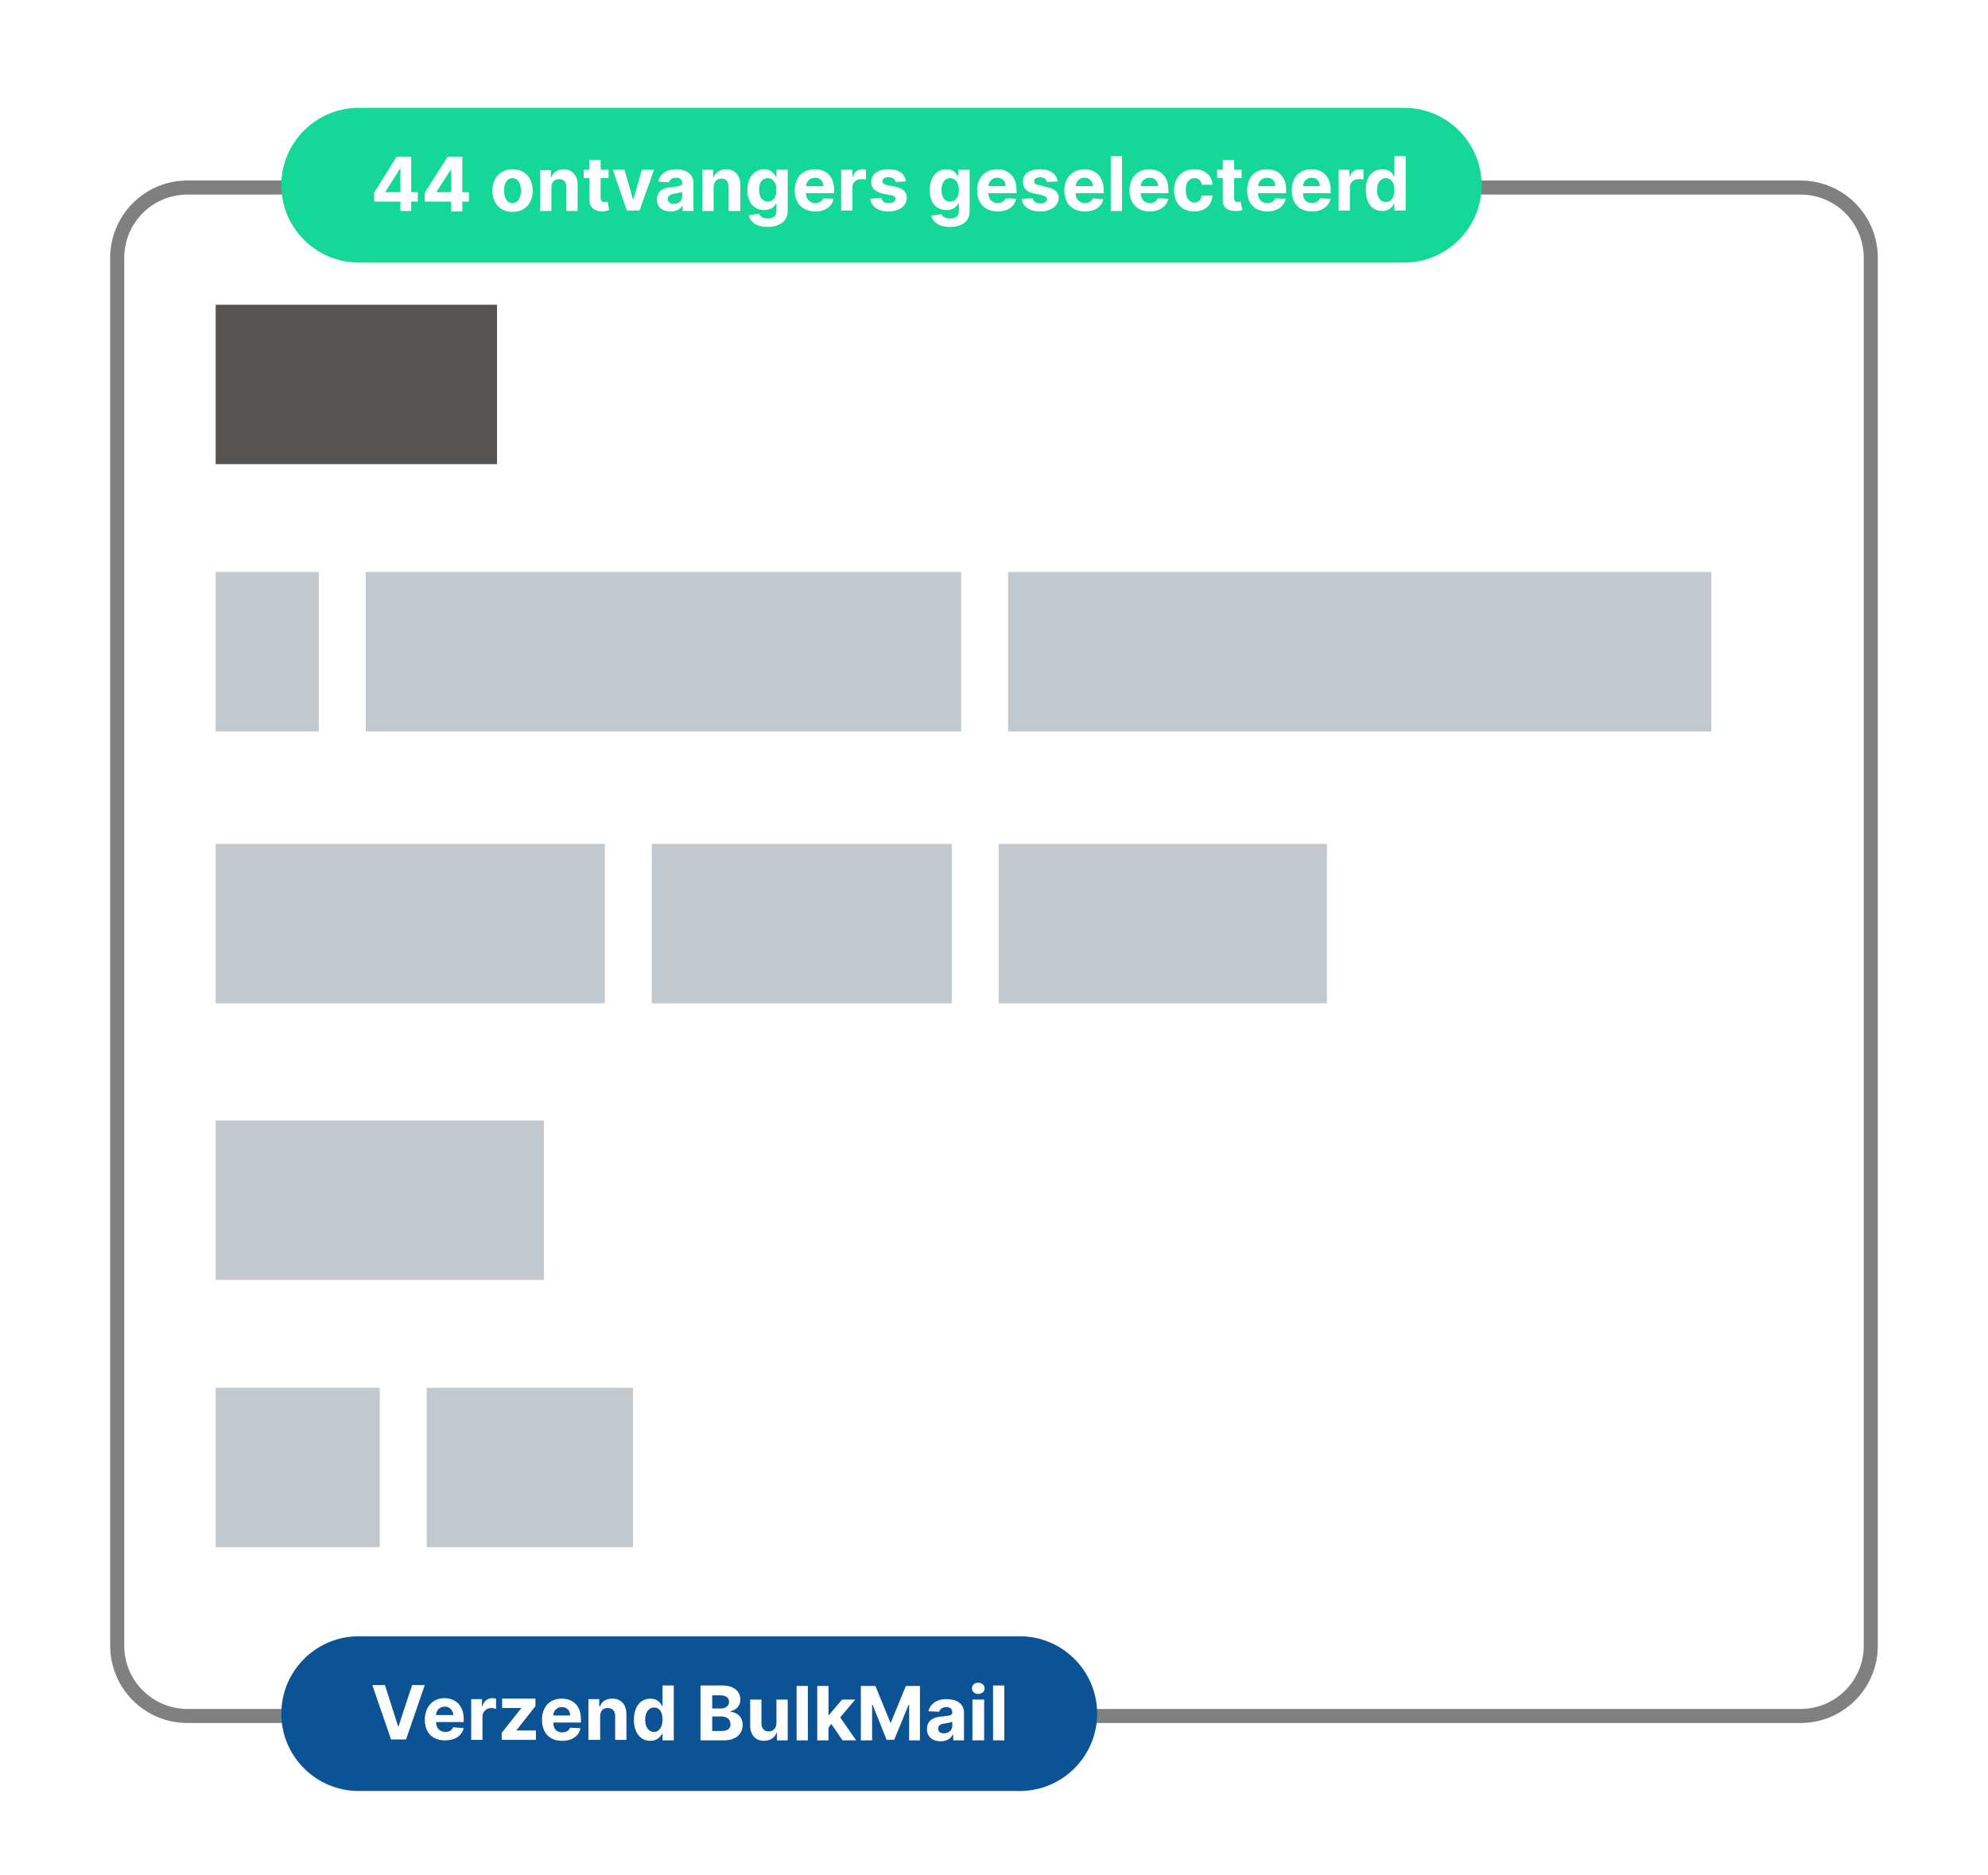<svg version="1.2" xmlns="http://www.w3.org/2000/svg" viewBox="0 0 424 400" width="424" height="400">
	<title>Order image 7 BulkMail</title>
	<defs>
		<filter x="-50%" y="-50%" width="200%" height="200%" id="f1" ><feDropShadow dx="0" dy="0" stdDeviation="10.417" flood-color="#000000" flood-opacity=".3"/></filter>
		<filter x="-50%" y="-50%" width="200%" height="200%" id="f2" ><feDropShadow dx="0" dy="0" stdDeviation="10.417" flood-color="#000000" flood-opacity=".3"/></filter>
		<filter x="-50%" y="-50%" width="200%" height="200%" id="f3" ><feDropShadow dx="0" dy="0" stdDeviation="10.417" flood-color="#000000" flood-opacity=".3"/></filter>
	</defs>
	<style>
		.s0 { filter: url(#f1);fill: #ffffff;stroke: #808080;stroke-miterlimit:100;stroke-width: 3 } 
		.s1 { fill: #c1c9cf } 
		.s2 { fill: #565353 } 
		.s3 { filter: url(#f2);fill: #0b5394 } 
		.s4 { fill: #ffffff } 
		.s5 { filter: url(#f3);fill: #15d798 } 
	</style>
	<rect width="424" height="400" id="Background" style="display: none;fill: #ffffff"/>
	<path id="Frame" class="s0" d="m40 40h344c8.3 0 15 6.7 15 15v296c0 8.3-6.7 15-15 15h-344c-8.3 0-15-6.7-15-15v-296c0-8.3 6.7-15 15-15z"/>
	<g id="BulkMail">
		<g id="Line1">
			<path id="Shape 7" class="s1" d="m68 122v34h-22v-34zm0 0v34h-22v-34z"/>
			<path id="Shape 7 copy" class="s1" d="m205 122v34h-127v-34zm0 0v34h-127v-34z"/>
			<path id="Shape 7 copy 2" class="s1" d="m365 122v34h-150v-34zm0 0v34h-150v-34z"/>
		</g>
		<g id="Line2">
			<path id="Shape 7" class="s1" d="m129 180v34h-83v-34zm0 0v34h-83v-34z"/>
			<path id="Shape 7 copy" class="s1" d="m203 180v34h-64v-34zm0 0v34h-64v-34z"/>
			<path id="Shape 7 copy 2" class="s1" d="m283 180v34h-70v-34zm0 0v34h-70v-34z"/>
		</g>
		<g id="Line3">
			<path id="Shape 7 copy 3" class="s1" d="m116 239v34h-70v-34zm0 0v34h-70v-34z"/>
		</g>
		<g id="Line4">
			<path id="Shape 7" class="s1" d="m81 296v34h-35v-34zm0 0v34h-35v-34z"/>
			<path id="Shape 7 copy" class="s1" d="m135 296v34h-44v-34zm0 0v34h-44v-34z"/>
		</g>
		<g id="Line5">
			<path id="Shape 7 copy 4" class="s2" d="m106 65v34h-60v-34zm0 0v34h-60v-34z"/>
		</g>
		<g id="DownButton">
			<path id="Shape 8" class="s3" d="m76.5 349h141c9.1 0 16.5 7.4 16.5 16.5 0 9.1-7.4 16.5-16.5 16.5h-141c-9.1 0-16.5-7.4-16.5-16.5 0-9.1 7.4-16.5 16.5-16.5z"/>
			<path id="Verzend BulkMail" class="s4" aria-label="Verzend BulkMail"  d="m82.1 359.4h-2.7l4 11.6h3.2l4-11.6h-2.7l-2.9 8.8h-0.1zm12.8 11.8c2.2 0 3.6-1 4-2.6l-2.3-0.2c-0.2 0.7-0.8 1-1.6 1-1.2 0-2-0.8-2-2.1h5.9v-0.6c0-3-1.8-4.5-4.1-4.5-2.5 0-4.2 1.9-4.2 4.6 0 2.7 1.6 4.4 4.3 4.4zm-1.9-5.4c0-1 0.8-1.8 1.9-1.8 1 0 1.7 0.8 1.8 1.8zm7.5 5.3h2.4v-5c0-1 0.8-1.8 1.9-1.8 0.3 0 0.7 0.1 1 0.2v-2.2c-0.2 0-0.5-0.1-0.8-0.1-1 0-1.8 0.6-2.1 1.7h-0.1v-1.5h-2.3zm6.5 0h7.3v-2h-4.2l4.1-5.2v-1.6h-7.1v2h4.1l-4.2 5.3zm12.9 0.2c2.2 0 3.6-1.1 3.9-2.7l-2.2-0.1c-0.2 0.6-0.9 1-1.7 1-1.2 0-1.9-0.8-1.9-2.1h5.9v-0.7c0-3-1.8-4.4-4.1-4.4-2.6 0-4.2 1.8-4.2 4.5 0 2.8 1.6 4.5 4.3 4.5zm-1.9-5.4c0-1 0.8-1.8 1.8-1.8 1.1 0 1.8 0.7 1.8 1.8zm10 0.2c0-1.2 0.6-1.8 1.6-1.8 1 0 1.6 0.6 1.6 1.7v5.1h2.4v-5.5c0-2.1-1.2-3.3-3-3.3-1.3 0-2.3 0.6-2.6 1.6h-0.2v-1.5h-2.3v8.7h2.5zm10.7 5.2c1.4 0 2.1-0.8 2.5-1.5h0.1v1.4h2.4v-11.7h-2.4v4.4h-0.1c-0.3-0.7-1-1.6-2.5-1.6-1.9 0-3.5 1.5-3.5 4.5 0 2.9 1.5 4.5 3.5 4.5zm0.8-1.9c-1.2 0-1.9-1.1-1.9-2.6 0-1.5 0.7-2.6 1.9-2.6 1.2 0 1.8 1 1.8 2.6 0 1.5-0.7 2.6-1.8 2.6zm9.9 1.8h5c2.6 0 4-1.4 4-3.3 0-1.7-1.2-2.7-2.6-2.8v-0.1c1.2-0.3 2.1-1.1 2.1-2.5 0-1.7-1.3-3-3.8-3h-4.7zm2.5-2v-3.1h2c1.2 0 1.9 0.7 1.9 1.7 0 0.8-0.5 1.4-1.9 1.4zm0-4.8v-2.8h1.8c1.1 0 1.8 0.5 1.8 1.4 0 0.9-0.8 1.4-1.8 1.4zm13.7 3.1c0 1.2-0.8 1.8-1.7 1.8-0.9 0-1.5-0.7-1.5-1.7v-5.1h-2.4v5.5c0 2.1 1.2 3.3 2.9 3.3 1.3 0 2.3-0.6 2.7-1.7h0.1v1.6h2.3v-8.7h-2.4zm6.7-7.9h-2.4v11.6h2.4zm2 11.6h2.4v-2.7l0.6-0.8 2.4 3.5h2.9l-3.4-4.9 3.2-3.8h-2.8l-2.8 3.3h-0.1v-6.2h-2.4zm9.3-11.6v11.6h2.4v-7.6h0.1l3 7.5h1.6l3.1-7.5h0.1v7.6h2.3v-11.6h-3l-3.2 7.8h-0.1l-3.2-7.8zm17 11.8c1.3 0 2.2-0.6 2.6-1.4h0.1v1.2h2.3v-5.9c0-2.1-1.8-2.9-3.8-2.9-2 0-3.4 1-3.8 2.6l2.3 0.1c0.1-0.5 0.7-1 1.5-1 0.9 0 1.3 0.4 1.3 1.2 0 0.6-0.6 0.6-2.1 0.8-1.7 0.1-3.3 0.7-3.3 2.7 0 1.7 1.3 2.6 2.9 2.6zm0.7-1.7c-0.7 0-1.2-0.3-1.2-1 0-0.7 0.5-1 1.4-1.1 0.5-0.1 1.4-0.2 1.6-0.4v0.9c0 0.9-0.7 1.6-1.8 1.6zm6.1 1.5h2.5v-8.7h-2.5zm1.2-9.9c0.8 0 1.4-0.5 1.4-1.2 0-0.7-0.6-1.2-1.4-1.2-0.7 0-1.3 0.5-1.3 1.2 0 0.7 0.6 1.2 1.3 1.2zm5.6-1.8h-2.4v11.7h2.4z"/>
		</g>
		<g id="HeadButton">
			<path id="Shape 8" class="s5" d="m76.5 23h223c9.1 0 16.5 7.4 16.5 16.5 0 9.1-7.4 16.5-16.5 16.5h-223c-9.1 0-16.5-7.4-16.5-16.5 0-9.1 7.4-16.5 16.5-16.5z"/>
			<path id="44 ontvangers geselecteerd" class="s4" aria-label="44 ontvangers geselecteerd"  d="m79.8 43h5.6v2h2.3v-2h1.4v-2h-1.4v-7.6h-3.1l-4.8 7.7zm5.6-2h-3.2v-0.1l3.1-4.9h0.1zm5.2 2h5.6v2.1h2.4v-2.1h1.4v-2h-1.4v-7.6h-3.1l-4.9 7.7zm5.6-2h-3.1v-0.1l3.1-4.8zm13.1 4.2c2.7 0 4.3-1.9 4.3-4.5 0-2.7-1.6-4.6-4.3-4.6-2.6 0-4.3 1.9-4.3 4.6 0 2.6 1.7 4.5 4.3 4.5zm0-1.9c-1.2 0-1.8-1.1-1.8-2.7 0-1.5 0.6-2.6 1.8-2.6 1.2 0 1.8 1.1 1.8 2.6 0 1.6-0.6 2.7-1.8 2.7zm8.3-3.4c0-1.1 0.7-1.7 1.7-1.7 0.9 0 1.5 0.6 1.5 1.7v5.1h2.4v-5.6c0-2-1.2-3.3-3-3.3-1.3 0-2.2 0.7-2.6 1.7h-0.1v-1.5h-2.3v8.7h2.4zm12.2-3.7h-1.7v-2.1h-2.4v2.1h-1.2v1.8h1.2v4.6c0 1.7 1.2 2.5 2.9 2.5 0.7-0.1 1.1-0.2 1.3-0.3l-0.3-1.8c-0.2 0-0.4 0.1-0.6 0.1-0.5 0-0.9-0.2-0.9-0.8v-4.3h1.7zm9.7 0h-2.6l-1.8 6.3h-0.1l-1.8-6.3h-2.5l3 8.7h2.7zm3.5 8.9c1.3 0 2.1-0.5 2.6-1.3v1.2h2.3v-5.9c0-2.1-1.7-3-3.7-3-2.1 0-3.4 1-3.8 2.6l2.3 0.2c0.1-0.6 0.7-1 1.5-1 0.8 0 1.3 0.4 1.3 1.1v0.1c0 0.5-0.6 0.6-2.1 0.8-1.7 0.1-3.3 0.7-3.3 2.6 0 1.8 1.3 2.6 2.9 2.6zm0.7-1.6c-0.7 0-1.3-0.4-1.3-1 0-0.7 0.6-1.1 1.5-1.2 0.5-0.1 1.3-0.2 1.6-0.4v1c0 0.9-0.7 1.6-1.8 1.6zm8.5-3.6c0-1.1 0.7-1.8 1.7-1.8 1 0 1.5 0.7 1.5 1.8v5.1h2.5v-5.6c0-2-1.2-3.3-3-3.3-1.3 0-2.3 0.7-2.7 1.7h-0.1v-1.6h-2.3v8.8h2.4zm11.5 8.5c2.5 0 4.3-1.2 4.3-3.4v-8.8h-2.4v1.5h-0.1c-0.4-0.7-1.1-1.6-2.5-1.6-1.9 0-3.6 1.5-3.6 4.4 0 2.9 1.6 4.3 3.6 4.3 1.4 0 2.2-0.7 2.5-1.4h0.1v1.6c0 1.2-0.8 1.6-1.8 1.6-1.1 0-1.7-0.4-1.9-1l-2.2 0.3c0.3 1.4 1.6 2.5 4 2.5zm0-5.4c-1.1 0-1.8-1-1.8-2.5 0-1.5 0.6-2.5 1.8-2.5 1.2 0 1.9 1 1.9 2.5 0 1.6-0.7 2.5-1.9 2.5zm10.2 2.1c2.1 0 3.6-1.1 3.9-2.7l-2.2-0.1c-0.3 0.6-0.9 1-1.7 1-1.2 0-2-0.8-2-2.1h6v-0.7c0-3-1.8-4.4-4.1-4.4-2.6 0-4.3 1.8-4.3 4.5 0 2.8 1.7 4.5 4.4 4.5zm-2-5.4c0.1-1 0.8-1.8 1.9-1.8 1.1 0 1.8 0.7 1.8 1.8zm7.5 5.2h2.4v-4.9c0-1.1 0.8-1.8 1.9-1.8 0.3 0 0.8 0 1 0.1v-2.1c-0.2-0.1-0.5-0.1-0.7-0.1-1 0-1.8 0.5-2.1 1.6h-0.1v-1.5h-2.4zm13.8-6.2c-0.2-1.7-1.5-2.6-3.7-2.6-2.2 0-3.7 1-3.7 2.7 0 1.3 0.8 2.1 2.5 2.5l1.5 0.3c0.8 0.1 1.2 0.4 1.2 0.8 0 0.6-0.6 0.9-1.5 0.9-0.8 0-1.4-0.3-1.5-1.1l-2.4 0.2c0.2 1.6 1.6 2.7 3.9 2.7 2.3 0 3.9-1.2 3.9-2.9 0-1.3-0.8-2-2.5-2.4l-1.6-0.3c-0.8-0.2-1.1-0.4-1.1-0.9 0-0.5 0.6-0.8 1.3-0.8 0.9 0 1.4 0.4 1.5 1zm9.4 9.7c2.5 0 4.2-1.1 4.2-3.4v-8.8h-2.4v1.5c-0.4-0.7-1.1-1.6-2.5-1.6-2 0-3.6 1.5-3.6 4.5 0 2.9 1.6 4.2 3.6 4.2 1.4 0 2.1-0.7 2.5-1.4h0.1v1.6c0 1.2-0.8 1.6-1.9 1.6-1 0-1.6-0.4-1.8-0.9l-2.2 0.3c0.3 1.3 1.6 2.4 4 2.4zm0-5.4c-1.2 0-1.8-1-1.8-2.5 0-1.4 0.6-2.5 1.8-2.5 1.2 0 1.9 1 1.9 2.5 0 1.6-0.7 2.5-1.9 2.5zm10.2 2.1c2.1 0 3.6-1 3.9-2.7l-2.2-0.1c-0.3 0.6-0.9 1-1.7 1-1.2 0-2-0.8-2-2.1h6v-0.7c0-2.9-1.8-4.4-4.1-4.4-2.6 0-4.3 1.8-4.3 4.5 0 2.8 1.7 4.5 4.4 4.5zm-2-5.4c0.1-1 0.8-1.8 1.9-1.8 1 0 1.8 0.7 1.8 1.8zm14.8-1c-0.3-1.6-1.5-2.6-3.8-2.6-2.2 0-3.7 1-3.6 2.7-0.1 1.3 0.8 2.2 2.5 2.5l1.5 0.3c0.7 0.2 1.1 0.4 1.1 0.9 0 0.5-0.6 0.9-1.4 0.9-0.9 0-1.5-0.4-1.6-1.1l-2.4 0.1c0.2 1.7 1.7 2.7 4 2.7 2.2 0 3.9-1.2 3.9-2.9 0-1.2-0.9-2-2.6-2.3l-1.5-0.4c-0.9-0.1-1.2-0.4-1.1-0.8-0.1-0.6 0.5-0.9 1.3-0.9 0.8 0 1.3 0.5 1.4 1zm5.8 6.4c2.1 0 3.6-1 3.9-2.6l-2.2-0.2c-0.3 0.7-0.9 1-1.7 1-1.2 0-2-0.8-2-2.1h6v-0.6c0-3-1.8-4.5-4.1-4.5-2.6 0-4.3 1.9-4.3 4.5 0 2.8 1.7 4.5 4.4 4.5zm-2-5.4c0.1-1 0.8-1.8 1.9-1.8 1 0 1.8 0.8 1.8 1.8zm9.9-6.4h-2.4v11.7h2.4zm5.9 11.8c2.2 0 3.6-1.1 4-2.7l-2.3-0.1c-0.2 0.6-0.8 1-1.6 1-1.2 0-2-0.8-2-2.1h5.9v-0.7c0-3-1.8-4.4-4.1-4.4-2.5 0-4.2 1.8-4.2 4.5 0 2.7 1.6 4.5 4.3 4.5zm-1.9-5.4c0-1 0.8-1.8 1.9-1.8 1 0 1.8 0.7 1.8 1.8zm11.4 5.4c2.3 0 3.8-1.4 3.9-3.4h-2.3c-0.1 0.9-0.7 1.5-1.5 1.5-1.2 0-1.9-1-1.9-2.7 0-1.6 0.7-2.5 1.9-2.5 0.8 0 1.4 0.5 1.5 1.4h2.3c-0.1-2-1.6-3.3-3.9-3.3-2.6 0-4.3 1.8-4.3 4.5 0 2.6 1.6 4.5 4.3 4.5zm10.1-8.9h-1.6v-2.1h-2.4v2.1h-1.2v1.8h1.2v4.5c-0.1 1.8 1.1 2.6 2.9 2.5 0.6 0 1-0.1 1.3-0.2l-0.4-1.8c-0.1 0-0.4 0.1-0.6 0.1-0.5 0-0.8-0.2-0.8-0.9v-4.2h1.6zm5.5 8.9c2.1 0 3.6-1.1 3.9-2.7l-2.2-0.1c-0.2 0.6-0.9 1-1.7 1-1.2 0-2-0.8-2-2.1h6v-0.7c0-3-1.8-4.4-4.1-4.4-2.6 0-4.2 1.8-4.2 4.5 0 2.8 1.6 4.5 4.3 4.5zm-2-5.4c0.1-1 0.9-1.8 1.9-1.8 1.1 0 1.8 0.7 1.8 1.8zm11.5 5.4c2.2 0 3.6-1.1 4-2.7l-2.3-0.1c-0.2 0.6-0.8 1-1.7 1-1.2 0-1.9-0.8-1.9-2.1h5.9v-0.7c0-3-1.8-4.4-4.1-4.4-2.6 0-4.2 1.8-4.2 4.5 0 2.8 1.6 4.5 4.3 4.5zm-1.9-5.4c0-1 0.8-1.8 1.9-1.8 1 0 1.7 0.7 1.7 1.8zm7.6 5.2h2.4v-4.9c0-1.1 0.8-1.8 1.8-1.8 0.4 0 0.8 0 1.1 0.1v-2.1c-0.3-0.1-0.6-0.1-0.8-0.1-1 0-1.8 0.5-2.1 1.6h-0.1v-1.5h-2.3zm9.3 0.1c1.4 0 2.1-0.8 2.5-1.5h0.1v1.4h2.4v-11.6h-2.4v4.3h-0.1c-0.3-0.7-1-1.5-2.5-1.5-1.9 0-3.5 1.4-3.5 4.4 0 3 1.5 4.5 3.5 4.5zm0.8-1.9c-1.2 0-1.9-1-1.9-2.6 0-1.5 0.7-2.5 1.9-2.5 1.1 0 1.8 1 1.8 2.5 0 1.6-0.7 2.6-1.8 2.6z"/>
		</g>
	</g>
</svg>